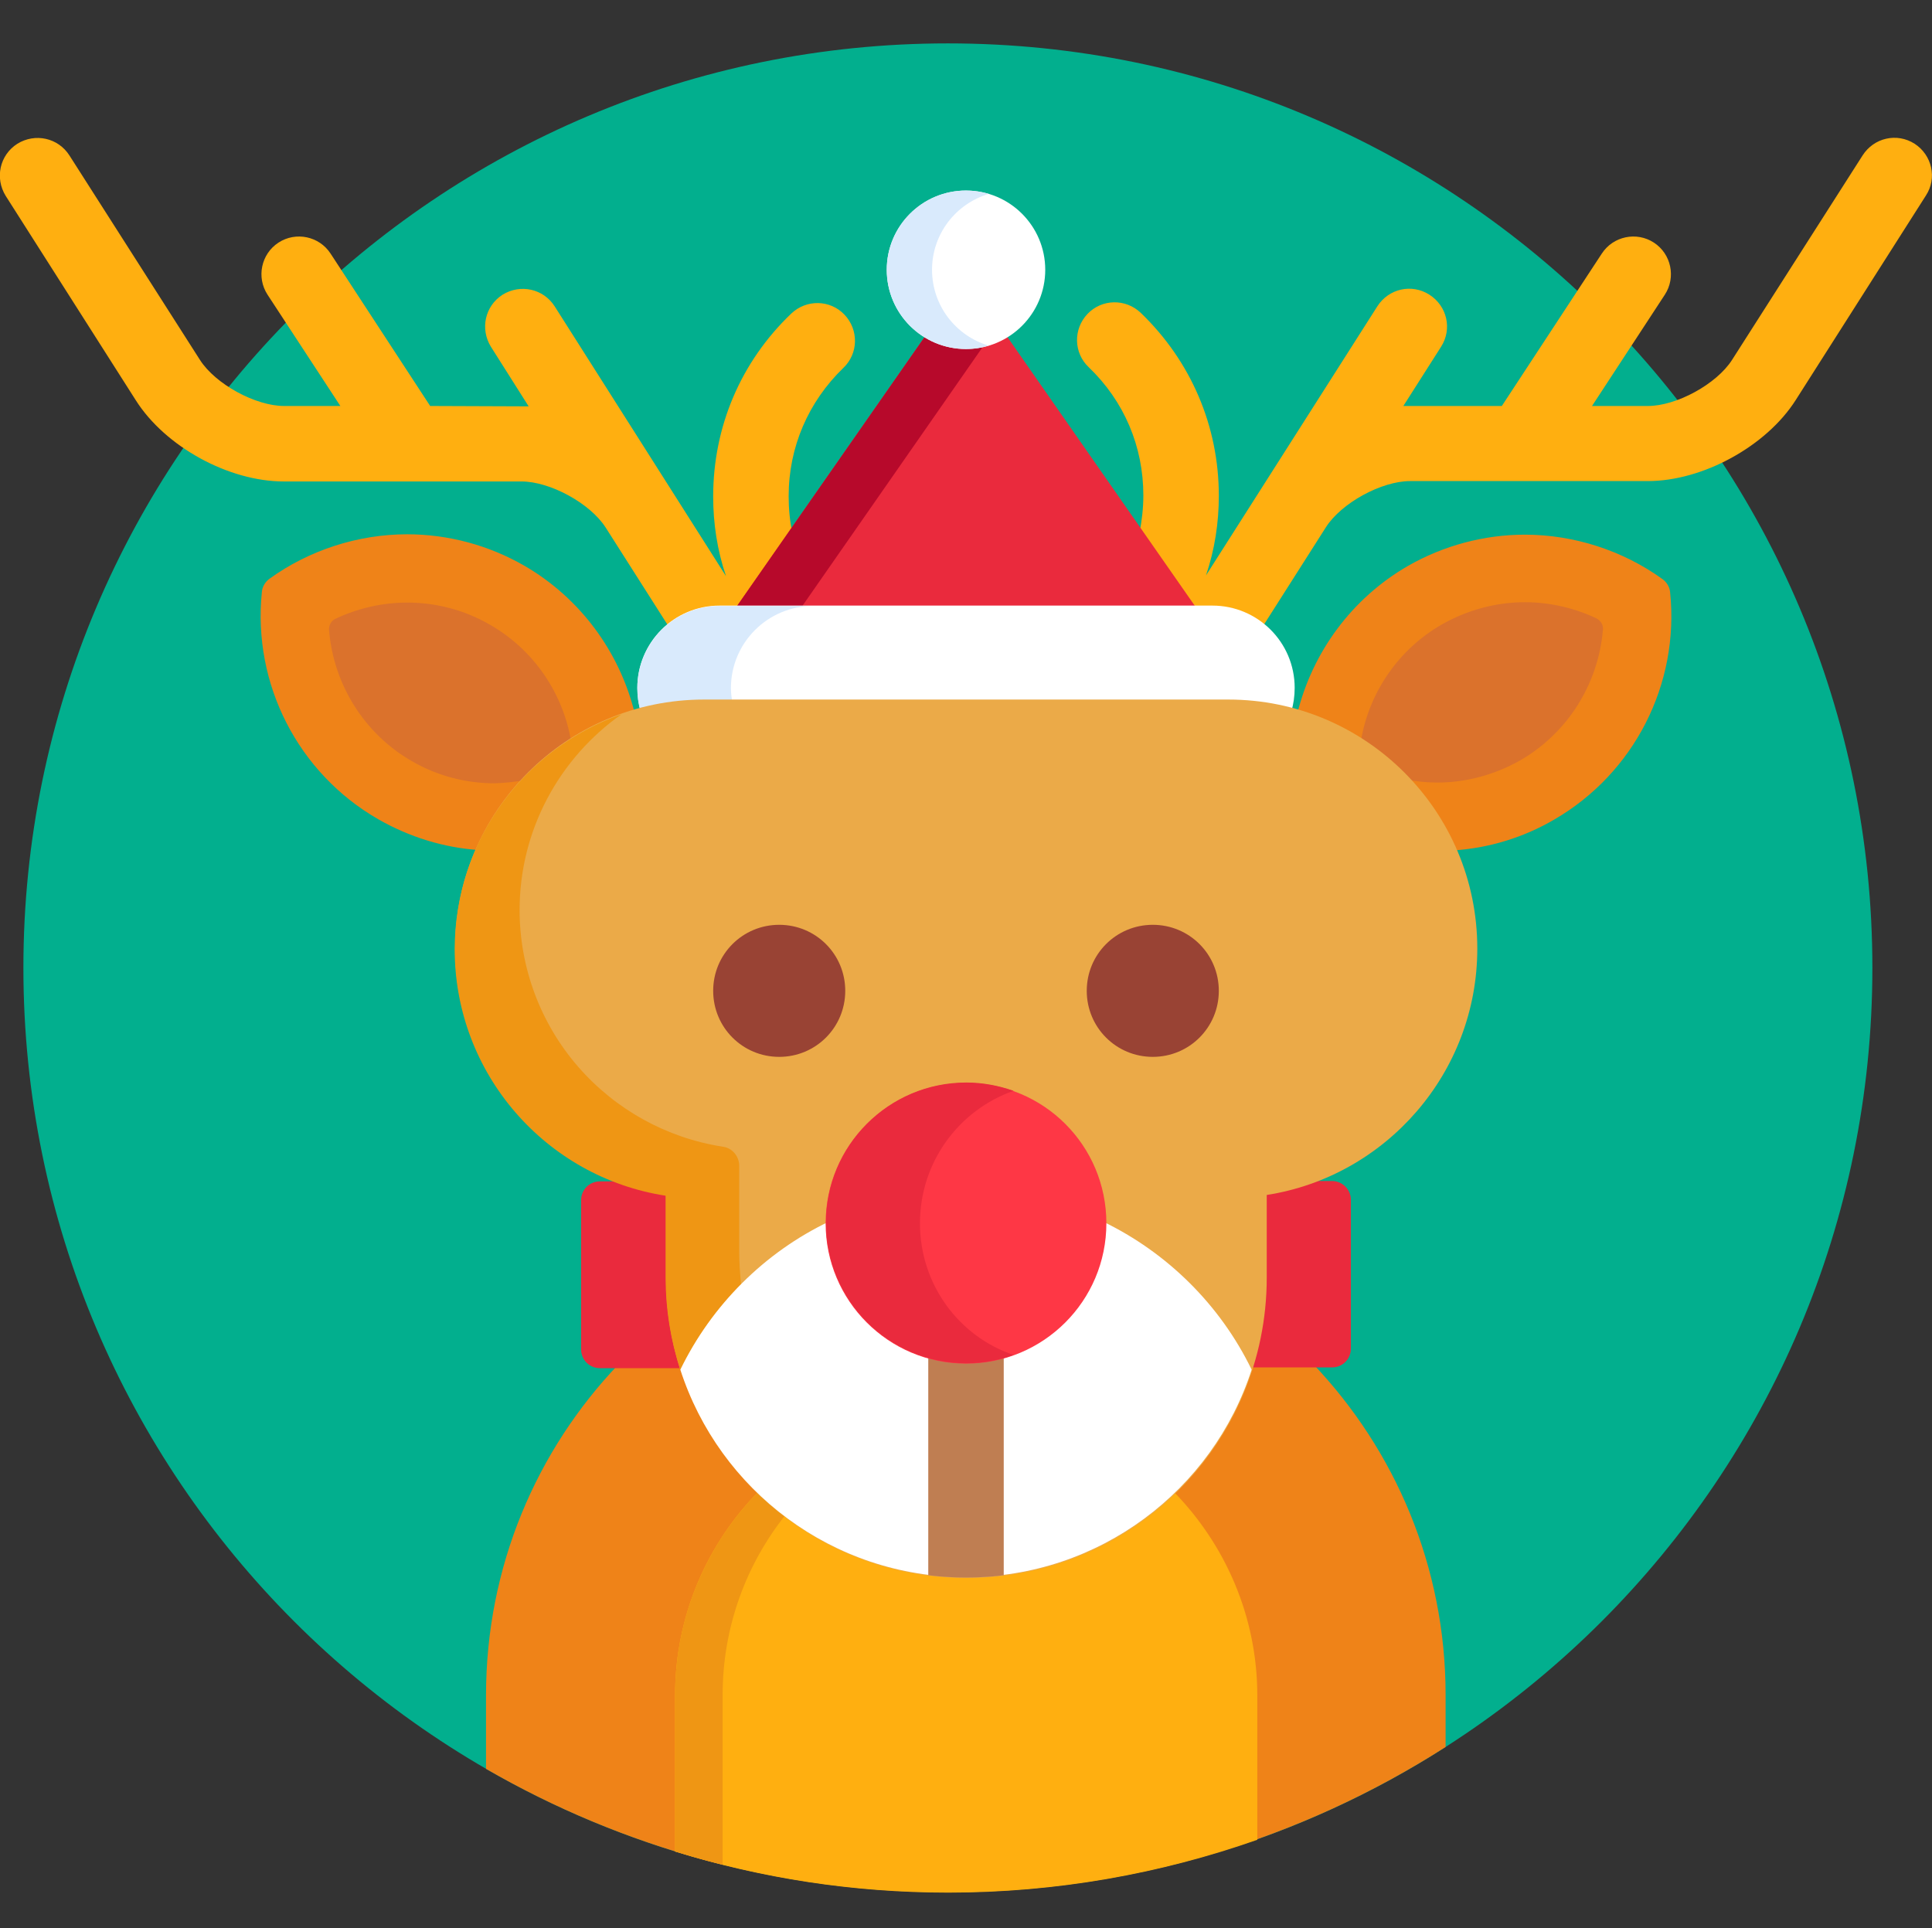 <svg id="Слой_1" xmlns="http://www.w3.org/2000/svg" viewBox="0 0 512 511"><rect x="0" y="0" width="512" height="511" fill="#333333" stroke="none"/><style>.st1{fill:#ef8318}.st2{fill:#ebaa48}.st3{fill:#ffaf10}.st4{fill:#ef9614}.st5{fill:#ea2a3d}.st7{fill:#fff}.st8{fill:#d9eafc}</style><path d="M496.2 256.5c0 135.3-109.7 245-245 245s-245-109.7-245-245 109.7-245 245-245 245 109.7 245 245z" fill="#02af8e"/><path class="st1" d="M331.2 361.5l-.2.7c-10.4 32.8-40.5 54.9-74.9 54.9s-64.6-22.1-74.9-54.9l-.2-.7h-17c-21.8 22.8-35.2 53.7-35.2 87.8v19.5c36 20.8 77.8 32.7 122.4 32.7 48.5 0 93.8-14.1 131.9-38.5v-13.8c0-34-13.4-64.9-35.2-87.8l-16.7.1z"/><path class="st2" d="M256 417.1c-43.3 0-78.6-35.2-78.6-78.6v-22.7l-.8-.1c-15.2-2.3-29.1-10.1-39.2-21.7-10.2-11.8-15.8-26.9-15.8-42.5 0-35.9 29.2-65 65-65h138.8c35.9 0 65 29.2 65 65 0 15.6-5.6 30.7-15.8 42.5-10.1 11.7-24 19.4-39.2 21.7l-.8.1v22.7c0 43.3-35.3 78.6-78.6 78.6z"/><path class="st3" d="M256 417.1c-21 0-40.4-8.2-54.7-22.1-13.8 13.9-22.4 33.1-22.4 54.3v41.4c22.9 7.1 47.2 10.9 72.4 10.9 28.7 0 56.3-5 81.9-14v-38.2c0-21.1-8.6-40.3-22.4-54.3-14.4 13.8-33.8 22-54.8 22z"/><path class="st4" d="M201.3 395c-13.8 13.9-22.4 33.1-22.4 54.3v41.4c4.2 1.3 8.4 2.5 12.6 3.5v-44.9c0-18.2 6.3-34.9 16.9-48.1-2.5-2-4.9-4-7.1-6.2z"/><path class="st5" d="M177.4 338.5v-22.7l-.8-.1c-3.7-.6-7.3-1.5-10.8-2.6H159c-2.8 0-5 2.2-5 5v39.5c0 2.8 2.2 5 5 5h22.2c-2.5-7.8-3.8-15.9-3.8-24.1zM353 313h-6.8c-3.5 1.2-7.1 2.1-10.8 2.6l-.8.1v22.7c0 8.4-1.3 16.4-3.8 24H353c2.8 0 5-2.2 5-5V318c0-2.7-2.2-5-5-5z"/><path class="st3" d="M190.7 161.5h5.2l14.1-20.2c-.7-3.2-1-6.5-1-9.8 0-13 5.2-25 14.5-34 4-3.8 4.1-10.1.3-14.1s-10.1-4.1-14.1-.3c-13.4 12.8-20.7 30-20.7 48.5 0 7.2 1.1 14.3 3.4 21.1L147 81.2c-3-4.7-9.1-6-13.8-3.1-4.7 3-6 9.1-3.1 13.8l10 15.8c-.6 0-26.1-.1-26.1-.1L87.6 67.2c-3-4.6-9.2-5.9-13.8-2.9-4.6 3-5.9 9.2-2.9 13.8l19.3 29.5H75.3c-7.6 0-18.2-5.8-22.3-12.2L18.4 41.2c-3-4.7-9.1-6-13.8-3.1-4.7 3-6 9.1-3.1 13.8L36 106.1c7.8 12.3 24.6 21.5 39.2 21.5h63c7.6 0 18.2 5.8 22.3 12.2l16.8 26.4c3.8-3 8.5-4.7 13.4-4.7zM507.4 38.1c-4.7-3-10.8-1.6-13.8 3.1L459 95.4c-4.1 6.4-14.7 12.2-22.3 12.2h-14.8l19.3-29.5c3-4.6 1.7-10.8-2.9-13.8s-10.8-1.7-13.8 2.9L398 107.6h-26.1l10-15.7c3-4.7 1.6-10.8-3.1-13.8S368 76.5 365 81.2l-45.4 71.3c2.3-6.8 3.4-13.9 3.4-21.1 0-18.5-7.4-35.7-20.7-48.5-4-3.8-10.3-3.7-14.1.3-3.8 4-3.7 10.3.3 14.1 9.4 9 14.5 21 14.5 34 0 3.4-.4 6.7-1 9.8l14.1 20.2h5.2c5 0 9.7 1.8 13.3 4.8l16.8-26.4c4.1-6.4 14.7-12.2 22.3-12.2h63c14.5 0 31.4-9.2 39.2-21.5l34.5-54.2c3-4.6 1.6-10.7-3-13.7z"/><path class="st5" d="M317.3 161.5l-50.9-73c-3 1.9-6.6 3-10.4 3s-7.4-1.1-10.4-3l-50.9 73h122.6z"/><path d="M256 91.5c-3.7 0-7.3-1-10.4-3l-50.9 73H212l49.3-70.8c-1.6.5-3.4.8-5.3.8z" fill="#b7092b"/><path class="st7" d="M186.6 186.4h138.8c5.8 0 11.5.8 16.8 2.2.6-2 .9-4.1.9-6.3 0-12.1-9.8-21.8-21.8-21.8H190.7c-12.1 0-21.8 9.8-21.8 21.8 0 2.2.3 4.3.9 6.3 5.4-1.5 11.1-2.2 16.8-2.2z"/><path class="st8" d="M186.6 186.4h7.5c-.2-1.3-.4-2.7-.4-4 0-12.1 9.8-21.8 21.8-21.8h-24.8c-12.1 0-21.8 9.8-21.8 21.8 0 2.2.3 4.3.9 6.3 5.4-1.6 11.1-2.3 16.8-2.3z"/><path class="st7" d="M277 71.5c0 11.6-9.4 21-21 21s-21-9.4-21-21 9.4-21 21-21 21 9.4 21 21z"/><path class="st8" d="M247 71.5c0-9.5 6.3-17.5 15-20.1-1.9-.6-4-.9-6-.9-11.6 0-21 9.4-21 21s9.4 21 21 21c2.1 0 4.1-.3 6-.9-8.7-2.6-15-10.6-15-20.1z"/><path class="st1" d="M442.6 157c-.1-1.4-.9-2.7-2-3.5-10.5-7.6-23.5-11.8-36.5-11.8-10.8 0-21.6 2.9-31 8.3-14.9 8.6-25.3 22.9-29.3 39.1 18.5 5.5 33.5 18.9 41.2 36.3 9.5-.6 18.7-3.4 26.9-8.2 21.2-12.3 33.2-35.9 30.7-60.2zm-274.4 32c-4-16.2-14.4-30.5-29.3-39.1-9.4-5.4-20.1-8.3-31-8.3-13 0-26 4.2-36.5 11.8-1.1.8-1.9 2.1-2 3.5-2.5 24.4 9.6 48 30.8 60.2 8.2 4.7 17.4 7.6 26.9 8.2 7.6-17.4 22.6-30.8 41.1-36.3z"/><path d="M423.1 163.9c-5.9-2.8-12.5-4.3-19-4.3-7.7 0-15.3 2.1-22 5.9-11.5 6.6-19.4 18.1-21.5 31.2 4.4 2.8 8.4 6.2 12 9.9 2.7.5 5.5.8 8.3.8 7.7 0 15.3-2.1 22-5.9 12.5-7.2 20.7-20.2 21.9-34.7.1-1.2-.6-2.3-1.7-2.9zm-283.7 42.8c3.6-3.8 7.6-7.1 12-9.9-2.1-13.1-10-24.6-21.5-31.2-6.7-3.9-14.3-5.9-22-5.9-6.5 0-13.1 1.5-19 4.3-1.1.5-1.8 1.7-1.7 3 1.2 14.5 9.4 27.5 21.9 34.7 6.7 3.9 14.3 5.9 22 5.9 2.8-.1 5.6-.4 8.3-.9z" fill="#db722c"/><path class="st2" d="M391.5 251.4c0-36.5-29.6-66-66-66H186.6c-36.5 0-66 29.6-66 66 0 33 24.2 60.4 55.9 65.3v21.9c0 43.9 35.6 79.6 79.6 79.6s79.6-35.6 79.6-79.6v-21.9c31.5-4.9 55.8-32.3 55.8-65.3z"/><path class="st4" d="M180.3 363.1c4.1-8.4 9.5-16.1 16.1-22.7-.3-2.9-.5-5.8-.5-8.7V309c0-2.6-1.9-4.8-4.4-5.1-14.8-2.3-28.4-9.8-38.3-21.2-10-11.5-15.5-26.3-15.5-41.5 0-21.4 10.7-40.4 27-51.9-25.7 9-44.2 33.5-44.2 62.3 0 33 24.2 60.4 55.9 65.3v21.9c0 8.1 1.3 16.3 3.9 24.3z"/><path class="st7" d="M292.2 323.7v.5c0 20-16.3 36.2-36.2 36.2s-36.2-16.3-36.2-36.2v-.5c-17.2 8.2-31.2 22.2-39.5 39.3 10.3 31.9 40.3 55 75.7 55s65.4-23.1 75.7-55c-8.3-17.1-22.3-31-39.5-39.3z"/><path d="M224 262.6c0 9.7-7.8 17.5-17.5 17.5s-17.5-7.8-17.5-17.5 7.8-17.5 17.5-17.5 17.5 7.8 17.5 17.5zm99 0c0 9.7-7.8 17.5-17.5 17.5s-17.5-7.8-17.5-17.5 7.8-17.5 17.5-17.5 17.5 7.8 17.5 17.5z" fill="#994334"/><path d="M256 360.5c-3.5 0-6.8-.5-10-1.4v58.4c3.3.4 6.6.6 10 .6 3.4 0 6.7-.2 10-.6v-58.4c-3.3.9-6.6 1.4-10 1.4z" fill="#bf7e52"/><path d="M293.2 324.2c0 20.6-16.7 37.2-37.2 37.2-20.6 0-37.2-16.7-37.2-37.2 0-20.6 16.7-37.2 37.2-37.2 20.6 0 37.2 16.6 37.2 37.2z" fill="#fe3745"/><path class="st5" d="M243.8 324.2c0-16.2 10.3-30 24.8-35.1-4-1.4-8.2-2.2-12.5-2.2-20.6 0-37.2 16.7-37.2 37.2 0 20.6 16.7 37.2 37.2 37.2 4.4 0 8.6-.8 12.5-2.2-14.5-4.9-24.8-18.7-24.8-34.9z"/></svg>